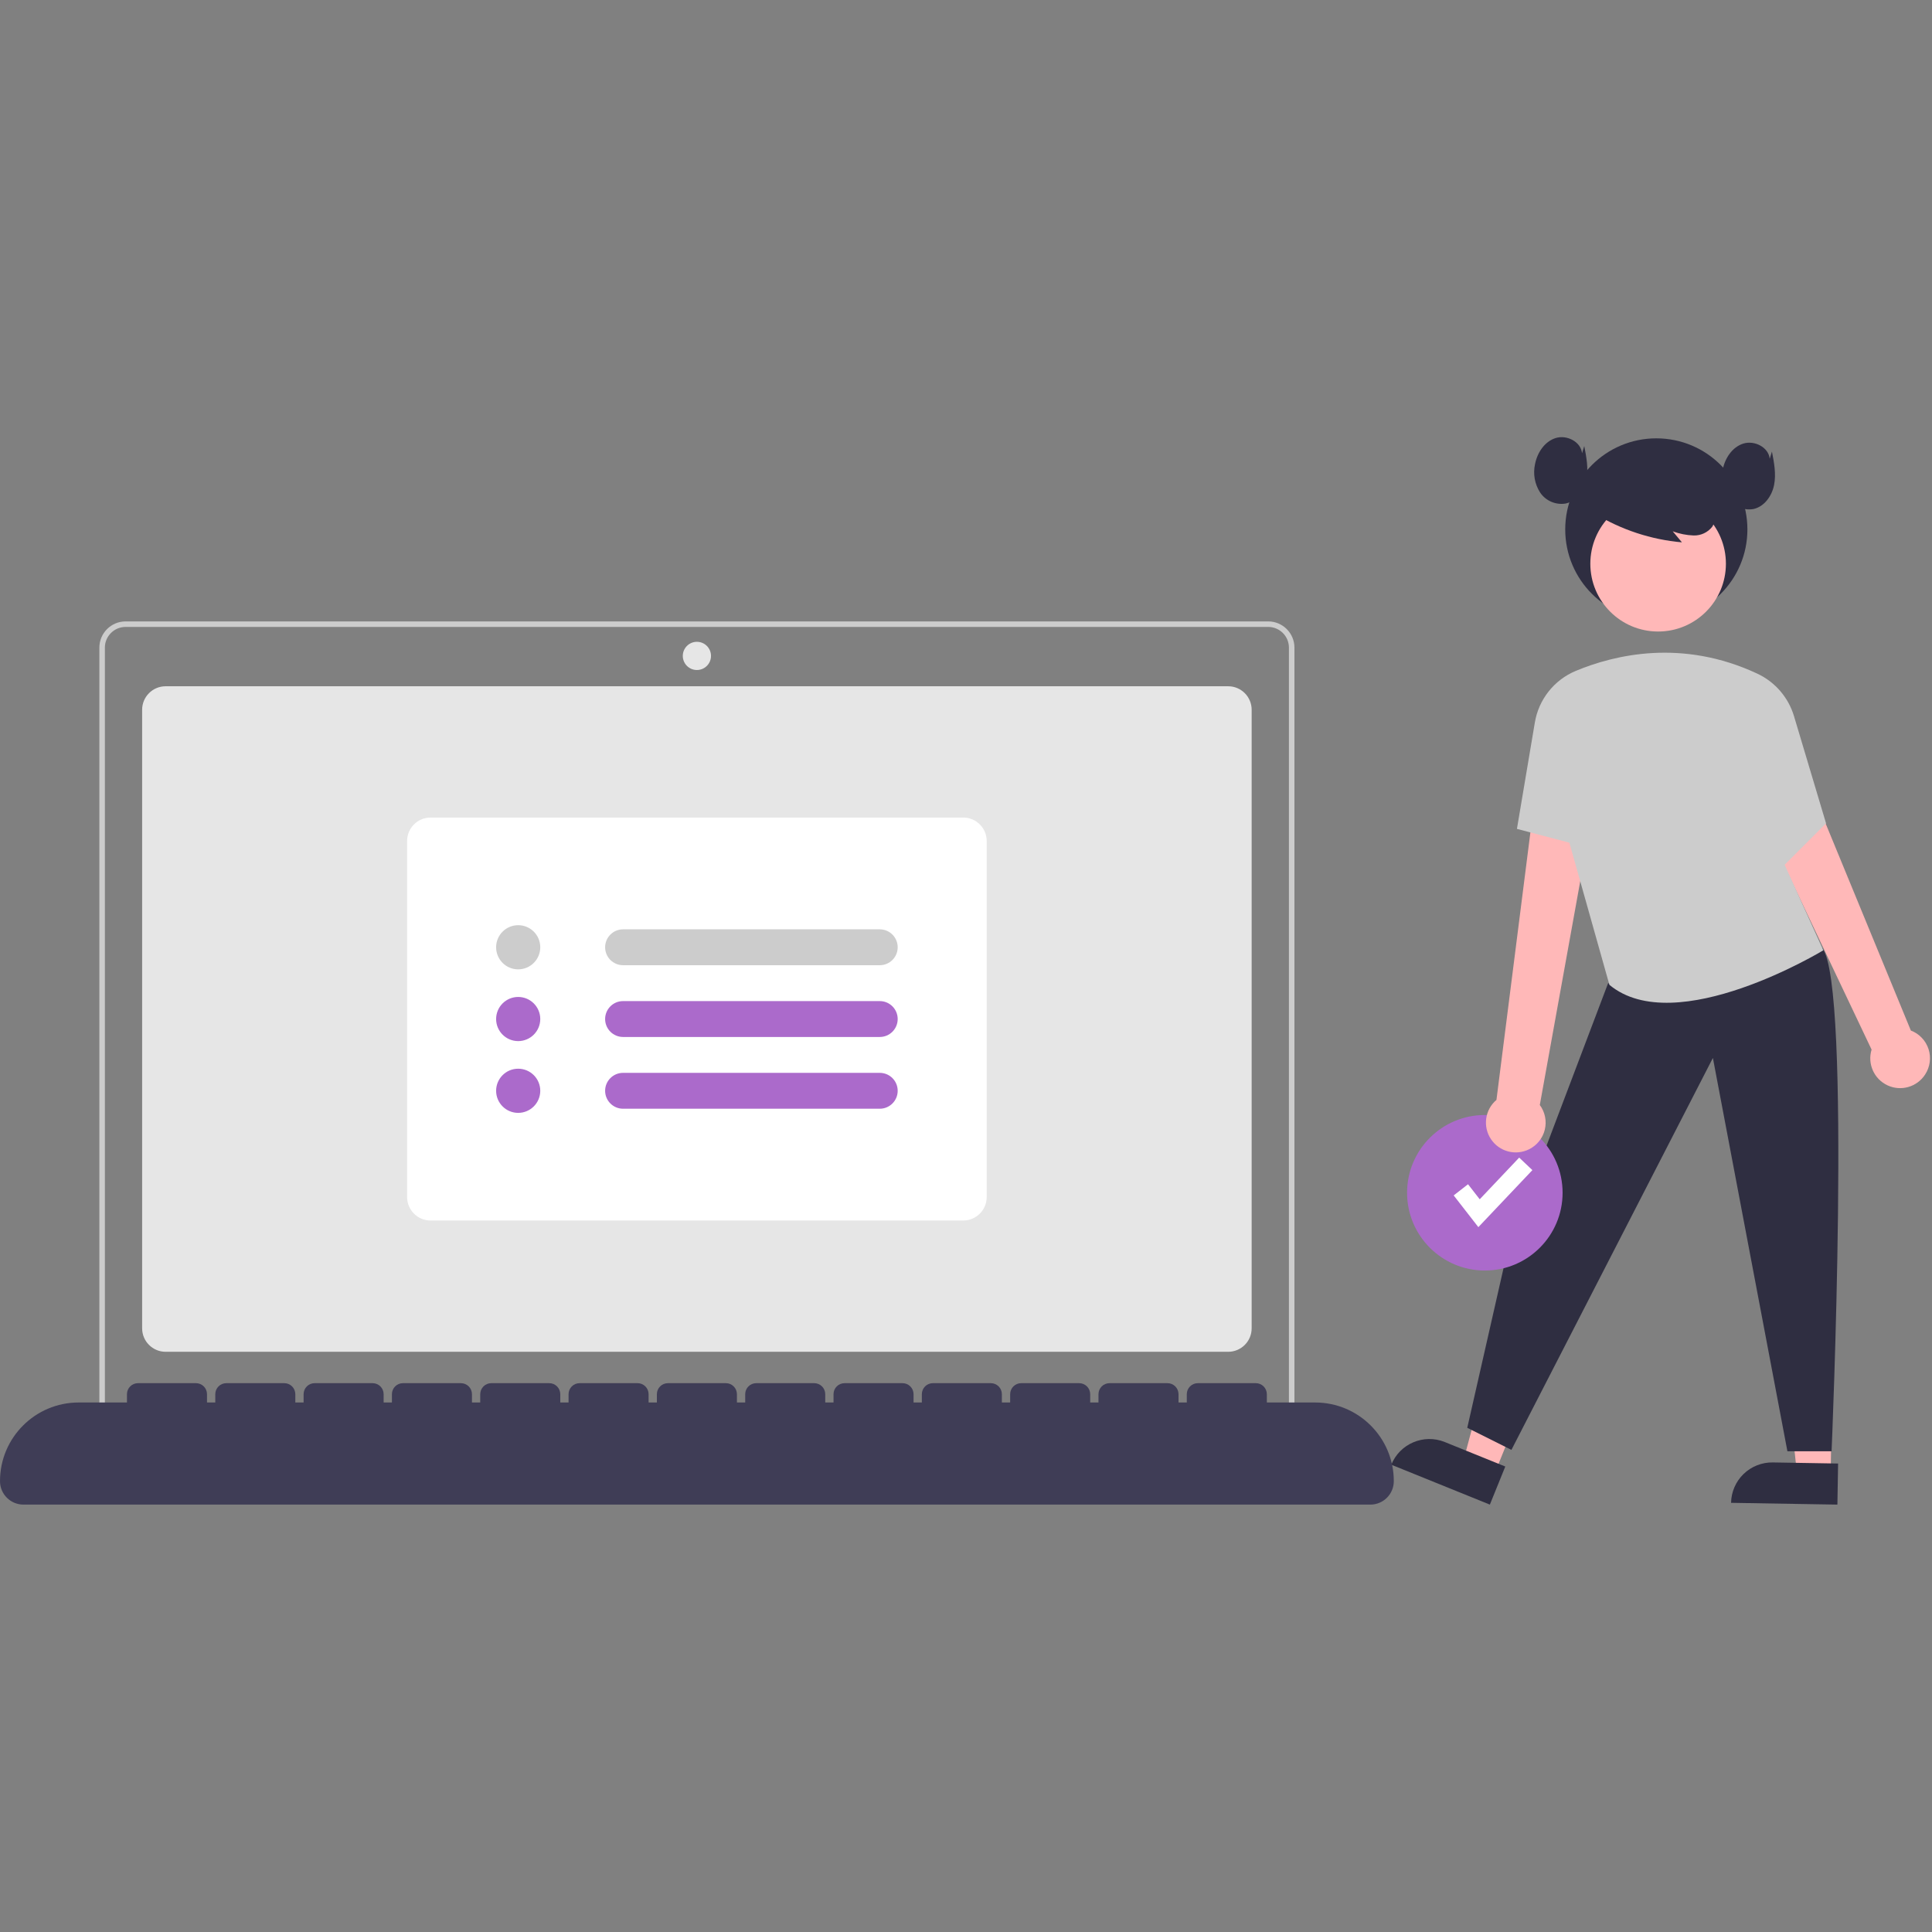 <?xml version="1.0" encoding="UTF-8"?>
<svg width="137px" height="137px" viewBox="0 0 137 137" version="1.1" xmlns="http://www.w3.org/2000/svg" xmlns:xlink="http://www.w3.org/1999/xlink">
    <rect x="0" y="0" width="137" height="137" fill="#808080" stroke="none"/>
    <title>apply</title>
    <g id="apply" stroke="none" stroke-width="1" fill="none" fill-rule="evenodd">
        <g id="undraw_buy_house_560d-(5)" transform="translate(-765, 87)"></g>
        <g id="undraw_task_list_6x9d-(1)" transform="translate(0, 31)" fill-rule="nonzero">
            <path d="M87.093,64.857 L11.743,64.857 C10.825,64.856 10.08,64.112 10.079,63.193 L10.079,19.328 C10.08,18.409 10.825,17.665 11.743,17.664 L87.093,17.664 C88.011,17.665 88.755,18.409 88.756,19.328 L88.756,63.193 C88.755,64.112 88.011,64.856 87.093,64.857 L87.093,64.857 Z" id="Path" fill="#E6E6E6"></path>
            <path d="M91.79,70.996 L7.046,70.996 L7.046,14.924 C7.047,13.898 7.879,13.066 8.905,13.065 L89.931,13.065 C90.957,13.066 91.789,13.898 91.79,14.924 L91.79,70.996 Z M7.437,70.605 L91.399,70.605 L91.399,14.924 C91.398,14.114 90.741,13.457 89.931,13.456 L8.905,13.456 C8.095,13.457 7.438,14.114 7.437,14.924 L7.437,70.605 Z" id="Shape" fill="#CCCCCC"></path>
            <circle id="Oval" fill="#E6E6E6" cx="49.418" cy="15.511" r="1"></circle>
            <path d="M68.304,55.548 L30.531,55.548 C29.613,55.547 28.869,54.803 28.868,53.884 L28.868,28.637 C28.869,27.719 29.613,26.975 30.531,26.973 L68.304,26.973 C69.223,26.975 69.967,27.719 69.968,28.637 L69.968,53.884 C69.967,54.803 69.223,55.547 68.304,55.548 L68.304,55.548 Z" id="Path" fill="#FFFFFF"></path>
            <path d="M36.745,37.738 C35.881,37.738 35.18,37.037 35.18,36.172 C35.18,35.307 35.881,34.606 36.745,34.606 C37.61,34.606 38.311,35.307 38.311,36.172 C38.31,37.036 37.61,37.737 36.745,37.738 L36.745,37.738 Z" id="Path" fill="#CCCCCC"></path>
            <path d="M36.745,42.826 C35.881,42.826 35.18,42.125 35.18,41.261 C35.18,40.396 35.881,39.695 36.745,39.695 C37.61,39.695 38.311,40.396 38.311,41.261 C38.31,42.125 37.61,42.825 36.745,42.826 L36.745,42.826 Z" id="Path" fill="#AB6ACB"></path>
            <path d="M36.745,47.915 C35.881,47.915 35.18,47.214 35.18,46.349 C35.18,45.484 35.881,44.783 36.745,44.783 C37.61,44.783 38.311,45.484 38.311,46.349 C38.31,47.213 37.61,47.914 36.745,47.915 L36.745,47.915 Z" id="Path" fill="#AB6ACB"></path>
            <path d="M44.182,34.9 C43.48,34.9 42.91,35.469 42.91,36.172 C42.91,36.875 43.48,37.444 44.182,37.444 L62.384,37.444 C63.087,37.444 63.656,36.875 63.656,36.172 C63.656,35.469 63.087,34.9 62.384,34.9 L44.182,34.9 Z" id="Path" fill="#CCCCCC"></path>
            <path d="M44.182,39.988 C43.48,39.988 42.91,40.558 42.91,41.261 C42.91,41.963 43.48,42.533 44.182,42.533 L62.384,42.533 C63.087,42.533 63.656,41.963 63.656,41.261 C63.656,40.558 63.087,39.988 62.384,39.988 L44.182,39.988 Z" id="Path" fill="#AB6ACB"></path>
            <path d="M44.182,45.077 C43.48,45.077 42.91,45.647 42.91,46.349 C42.91,47.052 43.48,47.621 44.182,47.621 L62.384,47.621 C63.087,47.621 63.656,47.052 63.656,46.349 C63.656,45.647 63.087,45.077 62.384,45.077 L44.182,45.077 Z" id="Path" fill="#AB6ACB"></path>
            <polygon id="Path" fill="#FFB8B8" points="129.815 73.457 127.416 73.417 126.43 64.144 129.971 64.203"></polygon>
            <path d="M125.689,72.717 L130.317,72.717 L130.317,75.63 L122.776,75.63 L122.776,75.63 C122.776,74.857 123.083,74.116 123.629,73.57 C124.175,73.024 124.916,72.717 125.689,72.717 Z" id="Path" fill="#2F2E41" transform="translate(126.546, 74.173) rotate(0.963) translate(-126.546, -74.173) "></path>
            <polygon id="Path" fill="#FFB8B8" points="106.007 73.435 103.783 72.535 106.197 63.528 109.479 64.857"></polygon>
            <path d="M101.842,71.471 L106.47,71.471 L106.47,74.385 L98.929,74.385 L98.929,74.385 C98.929,72.776 100.233,71.471 101.842,71.471 L101.842,71.471 Z" id="Path" fill="#2F2E41" transform="translate(102.699, 72.928) rotate(22.038) translate(-102.699, -72.928) "></path>
            <path d="M114.026,38.737 L106.98,57.33 L104.045,70.247 L107.176,71.813 L121.463,44.021 L126.747,71.91 L129.879,71.91 C129.879,71.91 131.311,38.832 129.225,36.24 L114.026,38.737 Z" id="Path" fill="#2F2E41"></path>
            <circle id="Oval" fill="#AB6ACB" cx="105.291" cy="53.58" r="5.514"></circle>
            <polygon id="Path" fill="#FFFFFF" points="104.832 56.018 103.082 53.768 104.099 52.976 104.928 54.042 107.727 51.087 108.663 51.974"></polygon>
            <circle id="Oval" fill="#2F2E41" cx="117.451" cy="6.542" r="6.459"></circle>
            <path d="M108.438,50.491 C108.995,50.214 109.4,49.704 109.545,49.099 C109.69,48.494 109.56,47.856 109.189,47.356 L114.089,20.242 L109.517,20.182 L106.115,46.994 C105.298,47.688 105.13,48.882 105.723,49.774 C106.315,50.667 107.482,50.975 108.438,50.491 L108.438,50.491 Z" id="Path" fill="#FFB8B8"></path>
            <path d="M136.513,45.195 C136.862,44.662 136.951,43.999 136.755,43.393 C136.558,42.787 136.097,42.302 135.501,42.076 L126.753,20.825 C126.32,19.772 125.445,18.964 124.361,18.614 C123.278,18.265 122.096,18.41 121.129,19.011 L121.129,19.011 L132.716,43.428 C132.408,44.437 132.889,45.518 133.846,45.963 C134.802,46.409 135.94,46.081 136.513,45.195 L136.513,45.195 Z" id="Path" fill="#FFB8B8"></path>
            <circle id="Oval" fill="#FFB8B8" cx="117.579" cy="8.975" r="4.807"></circle>
            <path d="M111.734,16.576 C114.506,15.421 119.293,14.281 124.608,16.767 C125.866,17.353 126.814,18.449 127.213,19.778 L129.487,27.385 L126.552,30.321 L129.292,36.388 C129.292,36.388 118.821,42.749 114.124,38.835 L111.286,28.755 L107.567,27.777 L108.836,20.24 C109.108,18.602 110.202,17.218 111.734,16.576 L111.734,16.576 Z" id="Path" fill="#CCCCCC"></path>
            <path d="M113.083,5.42 C114.96,6.566 117.077,7.264 119.267,7.458 L118.615,6.677 C119.09,6.853 119.59,6.952 120.095,6.971 C120.609,6.986 121.099,6.756 121.416,6.353 C121.676,5.933 121.713,5.413 121.517,4.96 C121.319,4.515 121.009,4.129 120.619,3.837 C119.214,2.725 117.345,2.391 115.642,2.947 C115.067,3.119 114.551,3.45 114.155,3.901 C113.76,4.363 113.623,4.992 113.791,5.577" id="Path" fill="#2F2E41"></path>
            <path d="M112.184,1.143 C112.106,0.321 111.099,-0.185 110.311,0.063 C109.524,0.312 109.007,1.105 108.85,1.915 C108.699,2.605 108.828,3.327 109.209,3.921 C109.607,4.515 110.315,4.821 111.021,4.706 C111.799,4.54 112.339,3.78 112.493,2.998 C112.648,2.217 112.494,1.412 112.341,0.63" id="Path" fill="#2F2E41"></path>
            <path d="M125.492,1.535 C125.414,0.713 124.407,0.207 123.62,0.455 C122.832,0.703 122.315,1.496 122.159,2.307 C122.007,2.996 122.136,3.718 122.517,4.313 C122.916,4.906 123.624,5.213 124.329,5.098 C125.108,4.932 125.648,4.171 125.802,3.39 C125.956,2.609 125.803,1.803 125.65,1.022" id="Path" fill="#2F2E41"></path>
            <path d="M93.258,68.452 L89.833,68.452 L89.833,67.865 C89.833,67.432 89.482,67.082 89.05,67.082 L84.94,67.082 C84.508,67.082 84.157,67.432 84.157,67.865 L84.157,68.452 L83.57,68.452 L83.57,67.865 C83.57,67.432 83.22,67.082 82.787,67.082 L78.677,67.082 C78.245,67.082 77.894,67.432 77.894,67.865 L77.894,68.452 L77.307,68.452 L77.307,67.865 C77.307,67.432 76.957,67.082 76.524,67.082 L72.414,67.082 C71.982,67.082 71.631,67.432 71.631,67.865 L71.631,68.452 L71.044,68.452 L71.044,67.865 C71.044,67.432 70.694,67.082 70.261,67.082 L66.151,67.082 C65.719,67.082 65.369,67.432 65.369,67.865 L65.369,68.452 L64.781,68.452 L64.781,67.865 C64.781,67.432 64.431,67.082 63.999,67.082 L59.889,67.082 C59.456,67.082 59.106,67.432 59.106,67.865 L59.106,68.452 L58.519,68.452 L58.519,67.865 C58.519,67.432 58.168,67.082 57.736,67.082 L53.626,67.082 C53.193,67.082 52.843,67.432 52.843,67.865 L52.843,68.452 L52.256,68.452 L52.256,67.865 C52.256,67.432 51.905,67.082 51.473,67.082 L47.363,67.082 C46.93,67.082 46.58,67.432 46.58,67.865 L46.58,68.452 L45.993,68.452 L45.993,67.865 C45.993,67.432 45.642,67.082 45.21,67.082 L41.1,67.082 C40.668,67.082 40.317,67.432 40.317,67.865 L40.317,68.452 L39.73,68.452 L39.73,67.865 C39.73,67.432 39.38,67.082 38.947,67.082 L34.837,67.082 C34.405,67.082 34.054,67.432 34.054,67.865 L34.054,68.452 L33.467,68.452 L33.467,67.865 C33.467,67.432 33.117,67.082 32.684,67.082 L28.574,67.082 C28.142,67.082 27.791,67.432 27.791,67.865 L27.791,68.452 L27.204,68.452 L27.204,67.865 C27.204,67.432 26.854,67.082 26.421,67.082 L22.311,67.082 C21.879,67.082 21.529,67.432 21.529,67.865 L21.529,68.452 L20.941,68.452 L20.941,67.865 C20.941,67.432 20.591,67.082 20.159,67.082 L16.049,67.082 C15.616,67.082 15.266,67.432 15.266,67.865 L15.266,68.452 L14.679,68.452 L14.679,67.865 C14.679,67.432 14.328,67.082 13.896,67.082 L9.786,67.082 C9.353,67.082 9.003,67.432 9.003,67.865 L9.003,68.452 L5.578,68.452 C2.497,68.452 0,70.949 0,74.03 L0,74.03 C0,74.949 0.745,75.693 1.664,75.693 L97.172,75.693 C98.091,75.693 98.836,74.949 98.836,74.03 L98.836,74.03 C98.836,70.949 96.338,68.452 93.258,68.452 Z" id="Path" fill="#3F3D56"></path>
        </g>
    </g>
</svg>